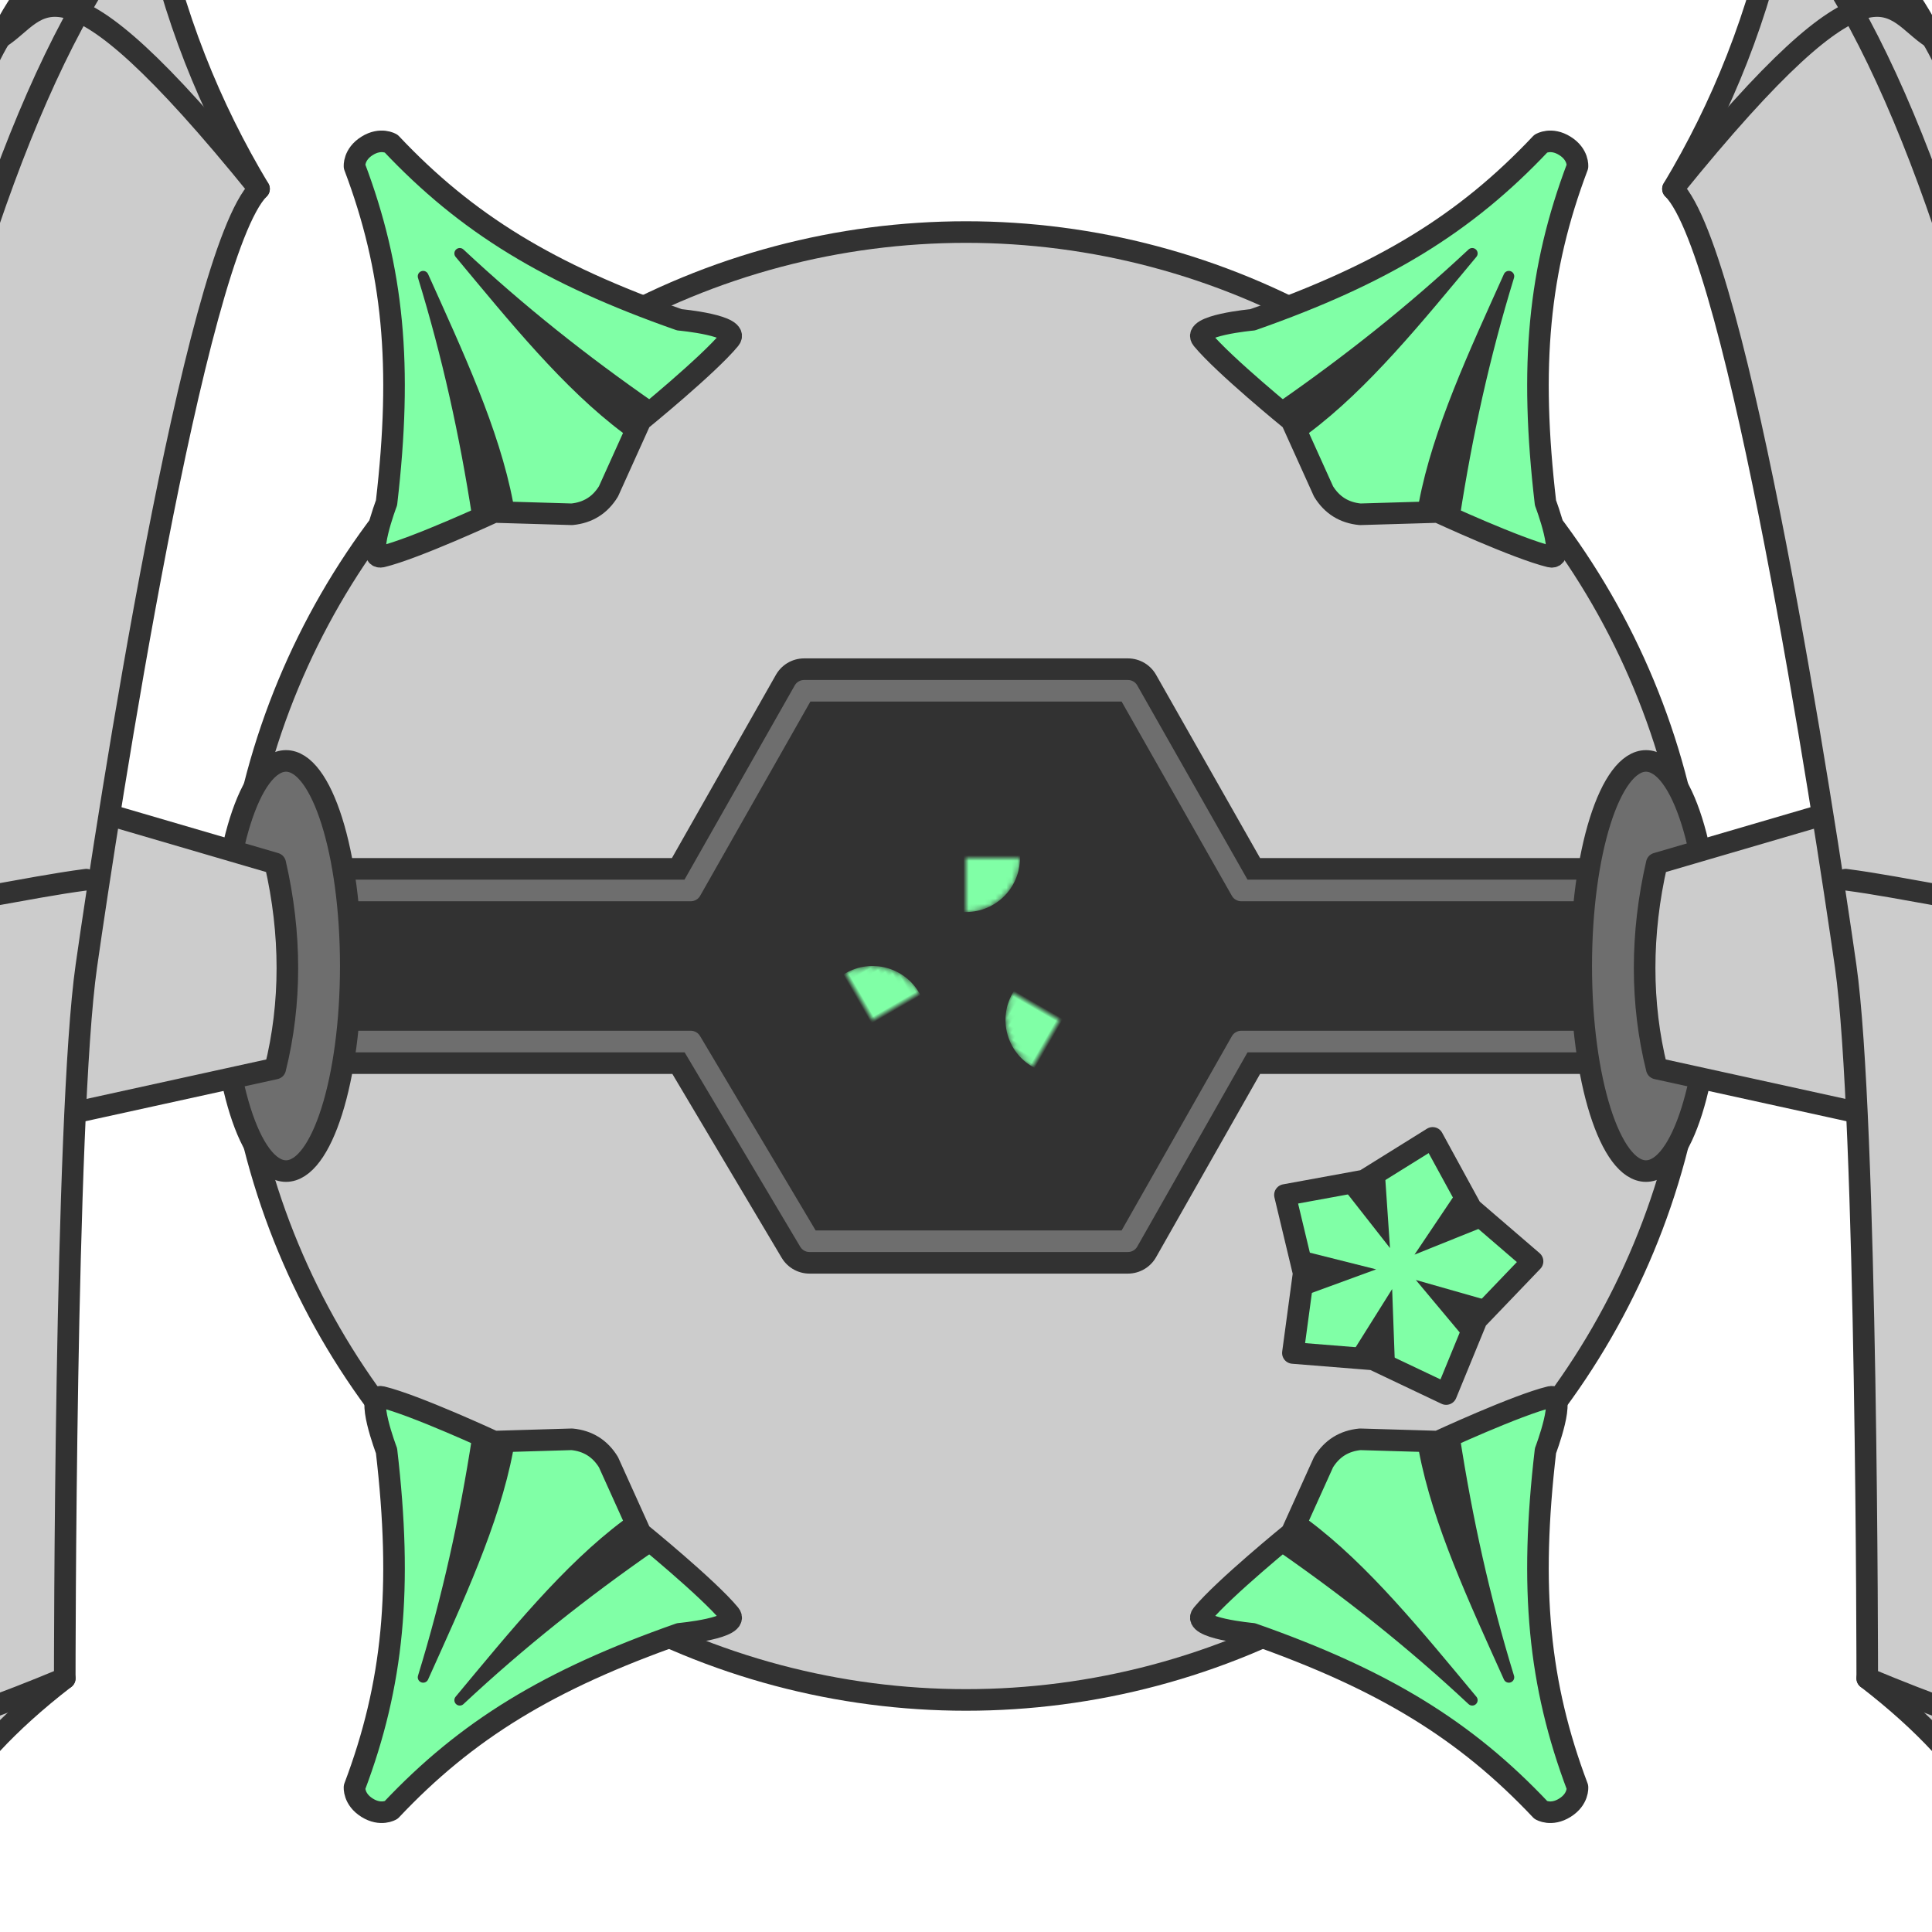 <svg viewBox="-179 -179 358 358" xmlns="http://www.w3.org/2000/svg">
<defs>
<radialGradient id="eyeG">
  <stop stop-color="#fff" offset=".5"/>
  <stop stop-color="#000" offset="1"/>
</radialGradient>
<mask id="eyeM">
  <circle r="10" fill="url(#eyeG)"/>  
</mask>
<path id="bodyO" d="m-30-51-21 37h-99v28h99l22 37h59l21-37h99v-28h-99l-21-37z"/>
<clipPath id="bodyClip">
  <circle r="136"/>
</clipPath>
<g id="hoshi">
  <path d="m0-25 10.3 10.8 13.5 6.5-7.2 13.1-1.9 14.8-14.7-2.7-14.7 2.7-1.9-14.8-7.1-13.1 13.5-6.4z" stroke="#323232" stroke-linejoin="round" stroke-width="4"/>
  <path id="hoshiP" d="m-4 17h8l-4-13z" fill="#323232"/>
  <use transform="rotate(-72)" href="#hoshiP"/>
  <use transform="rotate(216)" href="#hoshiP"/>
  <use transform="rotate(144)" href="#hoshiP"/>
  <use transform="rotate(72)" href="#hoshiP"/>
</g>
<g id="tuno" stroke-linejoin="round" stroke-width="4">
  <path d="m-38 0c6 2 22 4 22 4l12 8c2.67 1.33 5.33 1.33 8 0l12-8s16-2 22-4c3.16-1.05-6-8-6-8-16-20-24-36-28-56 0 0-1-2-4-2s-4 2-4 2c-4 20-12 36-28 56 0 0-9.16 6.95-6 8z" fill="#80ffa6" stroke="#323232"/>
  <path id="tunoP" d="m-13 4c4.98-12.8 6.88-28.5 9-44-4 15-9 29-15 43" fill="#323232" stroke="#323232" stroke-width="2"/>
  <use transform="scale(-1,1)" href="#tunoP"/>
</g>
</defs>
<g stroke="#323232" stroke-linejoin="round" stroke-width="4">
  <circle r="136" fill="#ccc" stroke="none"/>
  <g clip-path="url(#bodyClip)">
    <use href="#bodyO" stroke-width="12"/>
    <use href="#bodyO" fill="#323232" stroke="#6e6e6e"/>
  </g>
  <circle r="136" fill="none"/>
</g>
<g fill="#80ffa6">
  <circle id="eyeA" transform="translate(0 -20)" r="10" mask="url(#eyeM)"/>
  <use id="eyeB" transform="rotate(240)" href="#eyeA"/>
  <use id="eyeC" transform="rotate(120)" href="#eyeA"/>
</g>
<g id="ashiA" transform="translate(126)" fill="#ccc" stroke="#323232" stroke-linecap="round" stroke-linejoin="round" stroke-width="4">
  <ellipse rx="12" ry="38" fill="#6e6e6e"/>
  <path d="m2-19 41-12v59l-41-9c-3-12-3-25 0-38z"/>
  <path d="m53-172c-8-16-18-21-28-24-4 20-11 37-20 52 12 12 28 116 32 144s4 132 4 132c22 17 26 30 32 44 16-14 21-29 24-44 0-20 4-85-8-156-11-66-24-128-36-148z"/>
  <path d="m37-16c23 3 51 13 52-8m8 156c-4 12-8 20-56 0m12-304c-8-5-10-19-48 28m20-52c41 45 64 192 64 280 0 32 4 64-16 92" fill="none"/>
</g>
<use transform="scale(-1,1)" href="#ashiA"/>
<use transform="translate(80 56) rotate(15)" fill="#80ffa6" href="#hoshi"/>
<use transform="translate(76,-96) rotate(32)" href="#tuno"/>
<use transform="translate(-76,-96) rotate(-32)" href="#tuno"/>
<use transform="translate(76,100) rotate(148)" href="#tuno"/>
<use transform="translate(-76,100) rotate(212)" href="#tuno"/>
</svg>